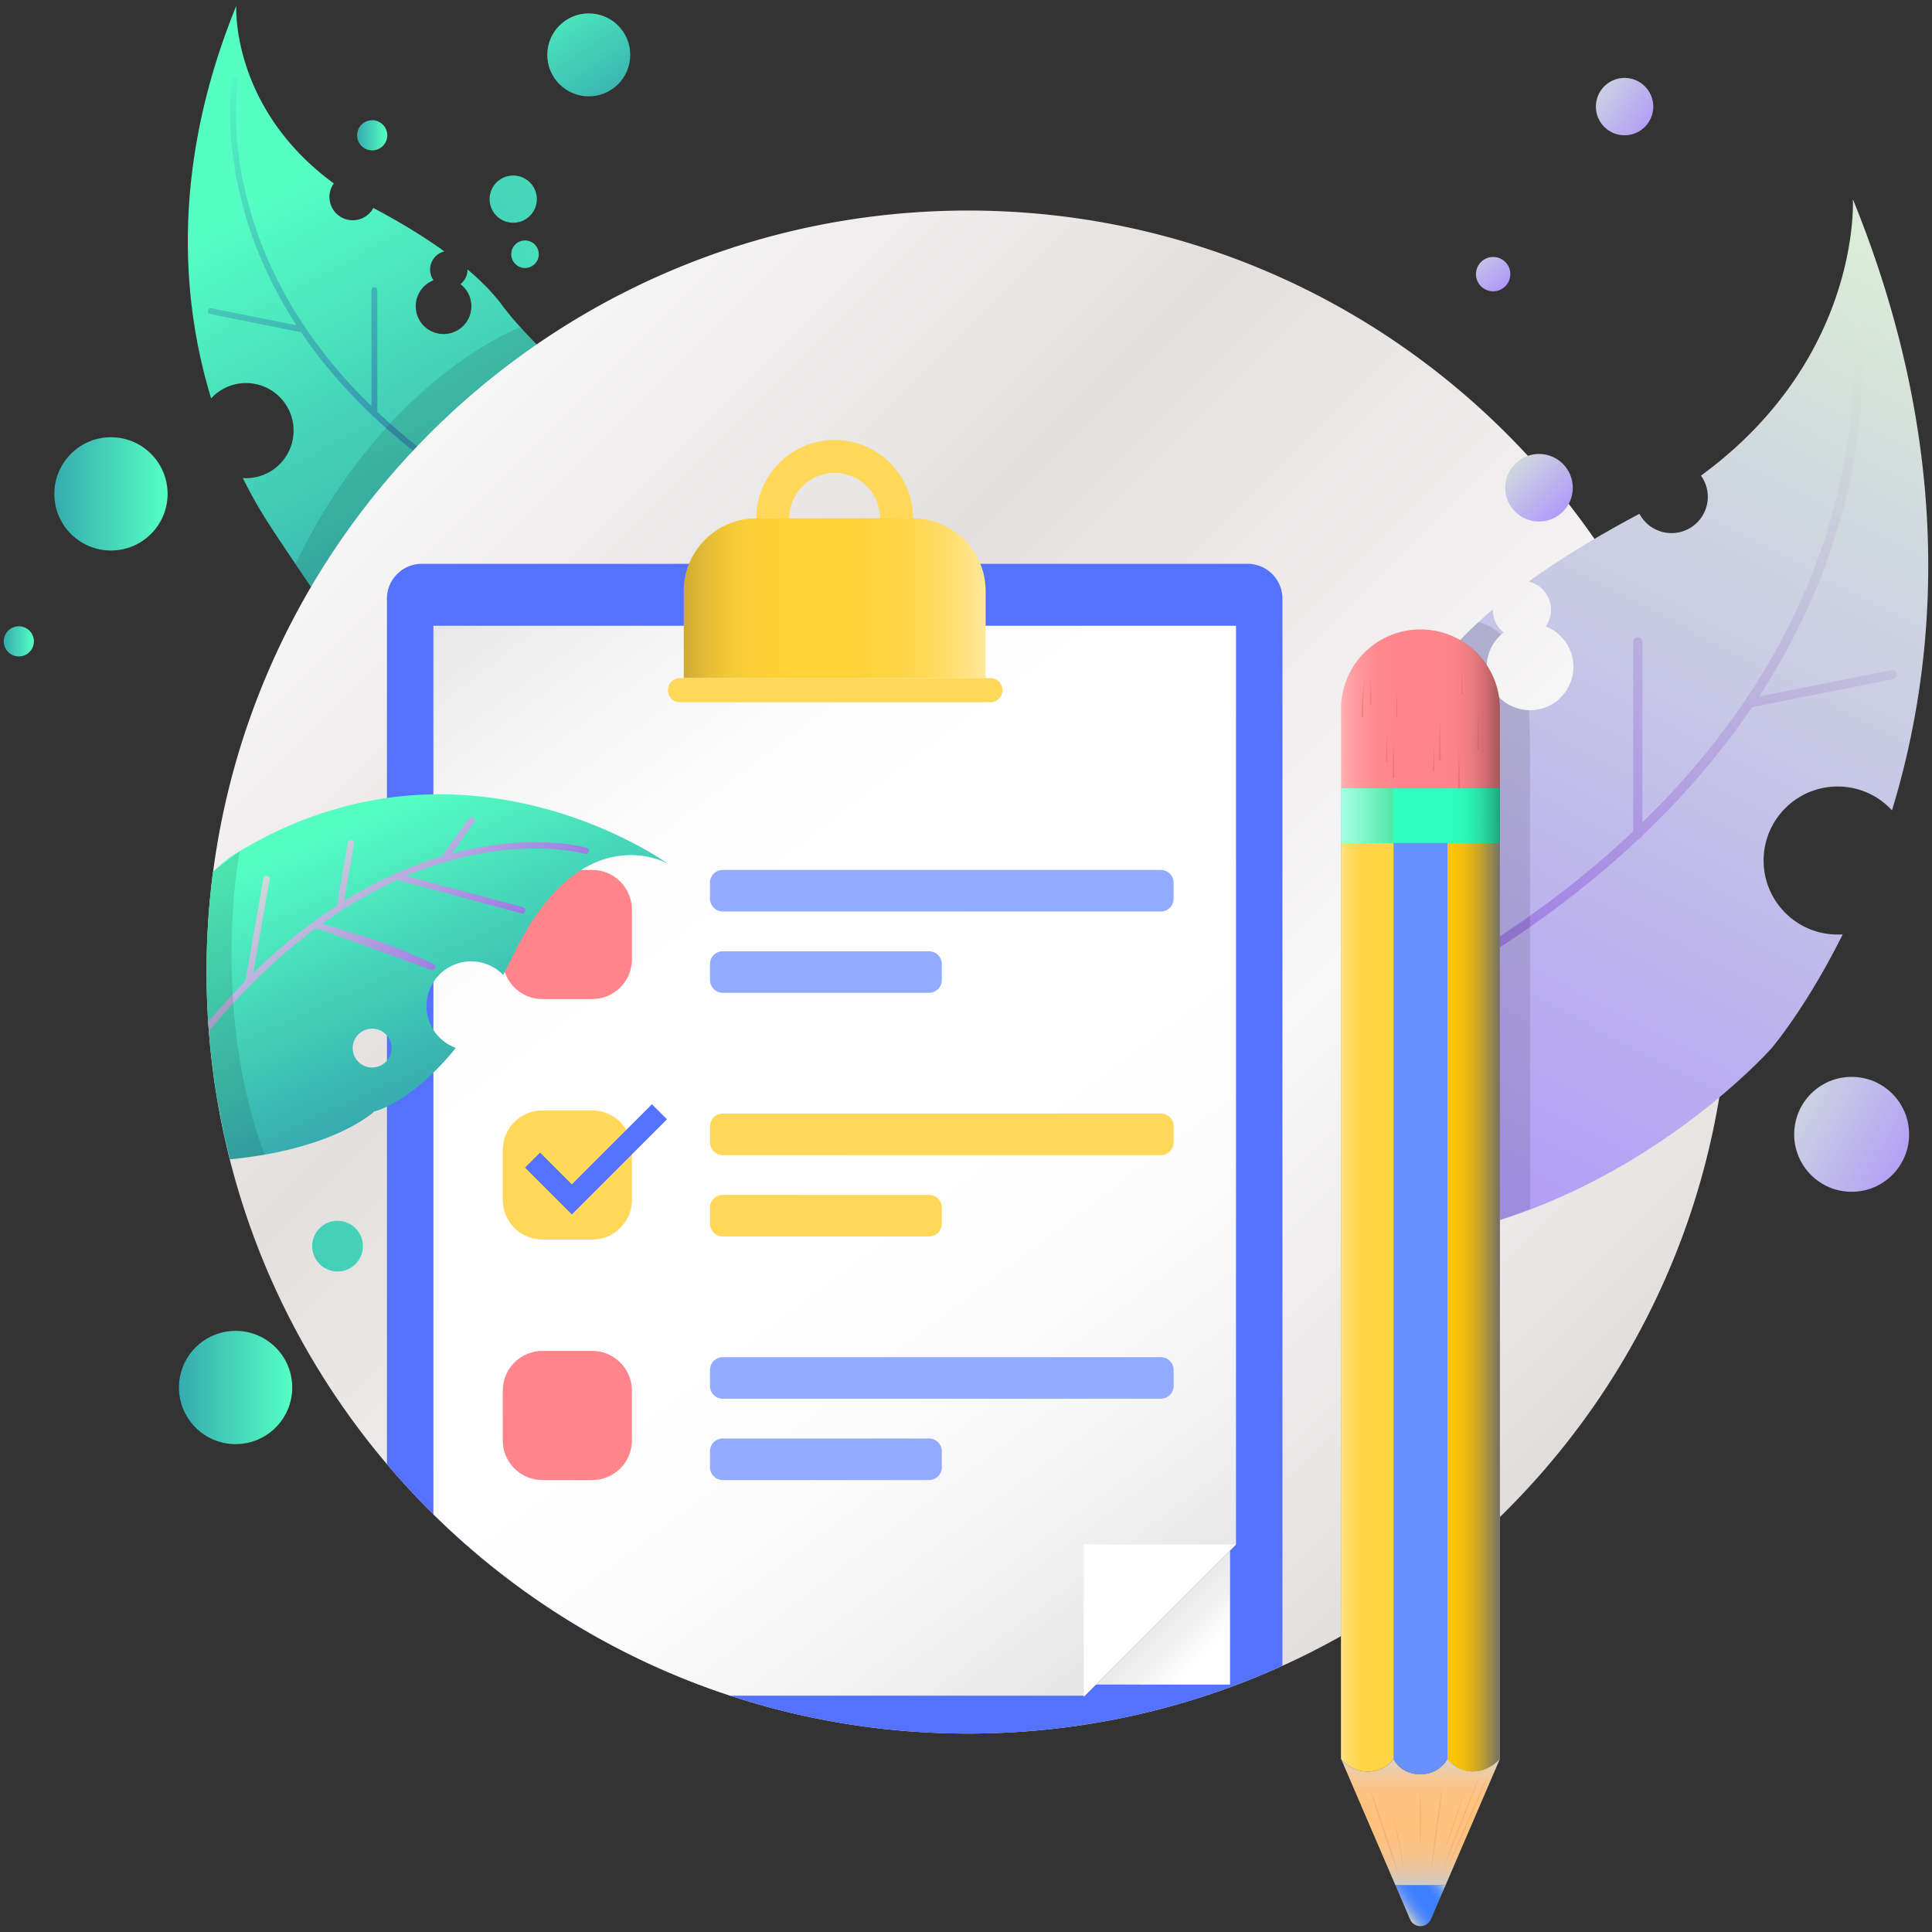 <svg xmlns="http://www.w3.org/2000/svg" viewBox="0 0 512 512" id="checklist"><rect x="0" y="0" width="512" height="512" fill="#333333" stroke="none"/><linearGradient id="a" x1="128.194" x2="71.924" y1="153.967" y2="51.356" gradientUnits="userSpaceOnUse"><stop offset="0" stop-color="#36abae"></stop><stop offset="1" stop-color="#55ffc4"></stop></linearGradient><path fill="url(#a)" d="M133.111 80.95c-1.072-1.452-2.427-3.069-4.137-4.833l-.001-.001a70.963 70.963 0 0 0-5.081-4.722v.049a4.945 4.945 0 0 1-1.854 3.864 7.36 7.36 0 0 1 2.884 5.849 7.373 7.373 0 1 1-10.043-6.875 4.956 4.956 0 0 1 2.893-7.654c-4.925-3.551-11.099-7.415-18.839-11.519a6.175 6.175 0 1 1-10.472-6.497C61.097 28.58 62.613 1.553 62.613 1.553 45.092 44.6 48.259 80.382 55.95 105.57a12.562 12.562 0 0 1 9.255-4.052c6.956 0 12.597 5.639 12.597 12.598 0 6.956-5.64 12.597-12.597 12.597-.291 0-.58-.011-.866-.03a123.941 123.941 0 0 0 6.435 11.425c3.313 5.199 11.638 17.437 11.638 17.437l39.174-9.588c.389-.581 1.187-4.401 1.647-24.973.353-15.804 13.294-22.84 20.305-28.415 0 0-6.465-6.256-10.427-11.619z"></path><linearGradient id="b" x1="100.838" x2="41.258" y1="114.609" y2="25.238" gradientUnits="userSpaceOnUse"><stop offset="0" stop-color="#3695ae"></stop><stop offset="1" stop-color="#55ffc4"></stop></linearGradient><path fill="url(#b)" d="M55.098 82.31a.78.78 0 0 1 .919-.613l22.555 4.502c-5.904-9.075-10.395-18.665-13.385-28.594-3.272-10.868-4.102-20.141-4.222-26.006-.131-6.377.509-10.134.536-10.29a.782.782 0 0 1 1.539.267c-.006.037-.646 3.812-.512 10.069.123 5.771.969 14.897 4.2 25.595 4.165 13.79 12.956 32.181 31.704 50.389V76.903a.781.781 0 0 1 1.562 0v32.226c6.562 6.239 14.34 12.441 23.49 18.413.361.236.453.72.217 1.081a.788.788 0 0 1-1.089.227c-8.744-5.707-16.642-11.879-23.635-18.462a.78.78 0 0 1-.548-.518c-5.843-5.556-11.046-11.403-15.573-17.509a122.382 122.382 0 0 1-3.065-4.326l-24.08-4.807a.78.78 0 0 1-.613-.918z"></path><linearGradient id="c" x1="405.07" x2="82.799" y1="406.127" y2="83.856" gradientUnits="userSpaceOnUse"><stop offset="0" stop-color="#dfdbdb"></stop><stop offset=".31" stop-color="#f9f8f8"></stop><stop offset=".405" stop-color="#f2f0f0"></stop><stop offset=".645" stop-color="#e3dfdf"></stop><stop offset="1" stop-color="#fff"></stop></linearGradient><path fill="url(#c)" d="M458.35 257.602c0 81.746-48.605 152.14-118.491 183.859-25.398 11.527-53.606 17.946-83.314 17.946-21.999 0-43.178-3.52-63.001-10.029-29.931-9.826-56.773-26.465-78.692-48.082a202.046 202.046 0 0 1-12.306-13.268C72.724 352.853 54.74 307.327 54.74 257.602c0-37.235 10.084-72.115 27.672-102.057a202.782 202.782 0 0 1 59.856-64.295c32.488-22.363 71.853-35.453 114.276-35.453 111.454 0 201.806 90.351 201.806 201.805z"></path><linearGradient id="d" x1="-22.348" x2="223.422" y1="411.551" y2="232.81" gradientUnits="userSpaceOnUse"><stop offset="0" stop-color="#36abae"></stop><stop offset="1" stop-color="#55ffc4"></stop></linearGradient><circle cx="89.457" cy="330.238" r="6.72" fill="url(#d)"></circle><linearGradient id="e" x1="-5.624" x2="240.145" y1="172.653" y2="-6.089" gradientUnits="userSpaceOnUse"><stop offset="0" stop-color="#36abae"></stop><stop offset="1" stop-color="#55ffc4"></stop></linearGradient><circle cx="139.137" cy="67.372" r="3.649" fill="url(#e)"></circle><linearGradient id="f" x1="350.734" x2="507.409" y1="372.703" y2="72.041" gradientUnits="userSpaceOnUse"><stop offset="0" stop-color="#a789ff"></stop><stop offset="1" stop-color="#daecd7"></stop></linearGradient><path fill="url(#f)" d="M501.401 214.744a19.557 19.557 0 0 0-14.412-6.31c-10.833 0-19.615 8.781-19.615 19.615 0 10.833 8.782 19.615 19.615 19.615.452 0 .903-.015 1.348-.046-9.706 19.515-18.849 30.158-18.849 30.158s-27.817 31.527-71.986 45.564a.014.014 0 0 1-.013.004v.001c-.594.189-1.191.374-1.79.557l-14.619-11.837 4.518-34.735c-.607-.906 2.443-9.248 1.728-41.283-.551-24.608-1.506-37.748-12.425-46.427 0 0 .281-7.545 12.067-19.982l.012-.013a99.651 99.651 0 0 1 4.797-4.716c1.191-1.1 2.465-2.227 3.829-3.384l-.001.075a7.7 7.7 0 0 0 2.888 6.018 11.478 11.478 0 0 0-2.145 2.153 11.394 11.394 0 0 0-2.347 6.954c0 3.102 1.232 5.917 3.233 7.983a11.437 11.437 0 0 0 8.247 3.496c1.232 0 2.418-.193 3.529-.553 4.614-1.487 7.951-5.818 7.951-10.926 0-4.875-3.036-9.038-7.322-10.704a7.715 7.715 0 0 0-4.503-11.918c7.669-5.53 17.283-11.547 29.335-17.937a9.616 9.616 0 0 0 18.112-4.506c0-2.094-.67-4.033-1.807-5.612 42.612-31.191 40.248-73.274 40.248-73.274 27.284 67.03 22.352 122.746 10.377 161.97z"></path><linearGradient id="g" x1="389.592" x2="521.993" y1="275.642" y2="96.9" gradientUnits="userSpaceOnUse"><stop offset="0" stop-color="#9870e6"></stop><stop offset="1" stop-color="#daecd7"></stop></linearGradient><path fill="url(#g)" d="M502.727 178.524a1.217 1.217 0 0 0-1.431-.955l-35.121 7.01c9.193-14.132 16.186-29.064 20.842-44.525 5.096-16.923 6.388-31.362 6.575-40.495.203-9.93-.792-15.779-.835-16.024a1.217 1.217 0 0 0-2.396.416c.01.058 1.006 5.935.797 15.678-.192 8.987-1.508 23.196-6.54 39.855-6.486 21.473-20.174 50.11-49.367 78.463v-47.843a1.216 1.216 0 0 0-2.432 0v50.18c-10.217 9.715-22.33 19.372-36.578 28.672a1.212 1.212 0 0 0-.339 1.683 1.229 1.229 0 0 0 1.694.354c13.616-8.887 25.914-18.497 36.803-28.748.404-.105.728-.411.854-.807 9.099-8.652 17.201-17.756 24.25-27.264a191.81 191.81 0 0 0 4.773-6.736l37.496-7.484a1.215 1.215 0 0 0 .955-1.43z"></path><linearGradient id="h" x1="417.9" x2="397.212" y1="139.712" y2="118.197" gradientUnits="userSpaceOnUse"><stop offset="0" stop-color="#a789ff"></stop><stop offset="1" stop-color="#daecd7"></stop></linearGradient><circle cx="407.851" cy="129.261" r="8.957" fill="url(#h)"></circle><linearGradient id="i" x1="400.721" x2="386.654" y1="78.561" y2="62.01" gradientUnits="userSpaceOnUse"><stop offset="0" stop-color="#a789ff"></stop><stop offset="1" stop-color="#daecd7"></stop></linearGradient><circle cx="395.699" cy="72.651" r="4.551" fill="url(#i)"></circle><linearGradient id="j" x1="516.999" x2="463.211" y1="314.768" y2="285.805" gradientUnits="userSpaceOnUse"><stop offset="0" stop-color="#a789ff"></stop><stop offset="1" stop-color="#daecd7"></stop></linearGradient><circle cx="490.704" cy="300.609" r="15.228" fill="url(#j)"></circle><linearGradient id="k" x1="442.546" x2="416.893" y1="36.781" y2="18.576" gradientUnits="userSpaceOnUse"><stop offset="0" stop-color="#a789ff"></stop><stop offset="1" stop-color="#daecd7"></stop></linearGradient><circle cx="430.529" cy="28.252" r="7.605" fill="url(#k)"></circle><linearGradient id="l" x1="8.727" x2="254.496" y1="145.341" y2="-33.401" gradientUnits="userSpaceOnUse"><stop offset="0" stop-color="#36abae"></stop><stop offset="1" stop-color="#55ffc4"></stop></linearGradient><circle cx="136.007" cy="52.773" r="6.261" fill="url(#l)"></circle><linearGradient id="m" x1="165.368" x2="142.198" y1="28.882" y2="-6.701" gradientUnits="userSpaceOnUse"><stop offset="0" stop-color="#36abae"></stop><stop offset="1" stop-color="#55ffc4"></stop></linearGradient><circle cx="156.027" cy="14.537" r="10.994" fill="url(#m)"></circle><linearGradient id="n" x1=".993" x2="8.984" y1="169.967" y2="169.967" gradientUnits="userSpaceOnUse"><stop offset="0" stop-color="#36abae"></stop><stop offset="1" stop-color="#55ffc4"></stop></linearGradient><circle cx="4.989" cy="169.967" r="3.995" fill="url(#n)"></circle><linearGradient id="o" x1="94.636" x2="102.626" y1="35.857" y2="35.857" gradientUnits="userSpaceOnUse"><stop offset="0" stop-color="#36abae"></stop><stop offset="1" stop-color="#55ffc4"></stop></linearGradient><circle cx="98.631" cy="35.857" r="3.995" fill="url(#o)"></circle><linearGradient id="p" x1="14.398" x2="44.414" y1="130.88" y2="130.88" gradientUnits="userSpaceOnUse"><stop offset="0" stop-color="#36abae"></stop><stop offset="1" stop-color="#55ffc4"></stop></linearGradient><circle cx="29.406" cy="130.88" r="15.008" fill="url(#p)"></circle><linearGradient id="q" x1="47.427" x2="77.444" y1="367.702" y2="367.702" gradientUnits="userSpaceOnUse"><stop offset="0" stop-color="#36abae"></stop><stop offset="1" stop-color="#55ffc4"></stop></linearGradient><circle cx="62.435" cy="367.702" r="15.008" fill="url(#q)"></circle><path fill="#5572FF" d="M339.858 158.654v282.807c-25.398 11.527-53.606 17.946-83.314 17.946-21.999 0-43.178-3.52-63.001-10.029-29.931-9.826-56.773-26.465-78.692-48.082a202.046 202.046 0 0 1-12.306-13.268V158.654a9.233 9.233 0 0 1 9.232-9.232h218.849a9.232 9.232 0 0 1 9.232 9.232z"></path><linearGradient id="r" x1="351.785" x2="107.518" y1="456.434" y2="133.062" gradientUnits="userSpaceOnUse"><stop offset="0" stop-color="#ccc"></stop><stop offset=".01" stop-color="#cfcfcf"></stop><stop offset=".105" stop-color="#e4e4e4"></stop><stop offset=".211" stop-color="#f3f3f3"></stop><stop offset=".334" stop-color="#fcfcfc"></stop><stop offset=".514" stop-color="#fff"></stop><stop offset=".719" stop-color="#fdfdfd"></stop><stop offset=".835" stop-color="#f4f4f4"></stop><stop offset=".929" stop-color="#e7e7e7"></stop><stop offset="1" stop-color="#d6d6d6"></stop></linearGradient><path fill="url(#r)" d="M327.552 165.827V409.29l-40.088 40.088h-93.92c-29.931-9.826-56.773-26.465-78.692-48.082V165.827h212.7z"></path><path fill="#FFD85A" d="M261.188 156.634v23.071h-79.974v-23.071c0-10.616 8.594-19.224 19.205-19.247h41.565c10.611.023 19.204 8.631 19.204 19.247zm-39.986-40.03c-11.478 0-20.783 9.305-20.783 20.783h8.735c0-6.653 5.395-12.048 12.048-12.048s12.048 5.395 12.048 12.048h8.735c0-11.479-9.305-20.783-20.783-20.783z"></path><path fill="#FFF" d="m327.552 409.29-40.336 40.336V409.29z"></path><linearGradient id="s" x1="278.992" x2="318.933" y1="399.446" y2="439.387" gradientUnits="userSpaceOnUse"><stop offset="0" stop-color="#ccc"></stop><stop offset=".274" stop-color="#d0d0d0"></stop><stop offset=".562" stop-color="#ddd"></stop><stop offset=".856" stop-color="#f2f2f2"></stop><stop offset="1" stop-color="#fff"></stop></linearGradient><path fill="url(#s)" d="M325.975 410.867v35.563l-35.562-.001z"></path><linearGradient id="t" x1="261.325" x2="221.055" y1="158.546" y2="158.546" gradientUnits="userSpaceOnUse"><stop offset="0" stop-color="#fff"></stop><stop offset=".037" stop-color="#fffaeb"></stop><stop offset=".146" stop-color="#ffefb4"></stop><stop offset=".258" stop-color="#ffe484"></stop><stop offset=".372" stop-color="#ffdb5b"></stop><stop offset=".488" stop-color="#ffd43a"></stop><stop offset=".607" stop-color="#ffce21"></stop><stop offset=".729" stop-color="#ffca0e"></stop><stop offset=".857" stop-color="#ffc804"></stop><stop offset="1" stop-color="#ffc700"></stop></linearGradient><path fill="url(#t)" d="M261.188 156.634v23.071h-39.986v-42.318h20.783c10.61.023 19.203 8.631 19.203 19.247z" opacity=".4"></path><linearGradient id="u" x1="171.789" x2="207.906" y1="158.546" y2="158.546" gradientUnits="userSpaceOnUse"><stop offset="0"></stop><stop offset=".06" stop-color="#231b00"></stop><stop offset=".159" stop-color="#564300"></stop><stop offset=".262" stop-color="#836600"></stop><stop offset=".368" stop-color="#a98400"></stop><stop offset=".477" stop-color="#c89c00"></stop><stop offset=".591" stop-color="#e1af00"></stop><stop offset=".71" stop-color="#f2bd00"></stop><stop offset=".84" stop-color="#fcc400"></stop><stop offset="1" stop-color="#ffc700"></stop></linearGradient><path fill="url(#u)" d="M221.202 137.387v42.318h-39.987v-23.071c0-10.616 8.594-19.224 19.205-19.247h20.782z" opacity=".4"></path><path fill="#FFD85A" d="M262.472 186.103h-82.268a3.199 3.199 0 1 1 0-6.398h82.268a3.199 3.199 0 1 1 0 6.398z"></path><path fill="#FF858B" d="M156.944 230.542H143.75c-5.808 0-10.516 4.708-10.516 10.516v13.195c0 5.808 4.708 10.516 10.516 10.516h13.195c5.808 0 10.516-4.708 10.516-10.516v-13.195c-.001-5.808-4.709-10.516-10.517-10.516z"></path><path fill="#FFD85A" d="M156.944 294.274H143.75c-5.808 0-10.516 4.708-10.516 10.516v13.195c0 5.808 4.708 10.516 10.516 10.516h13.195c5.808 0 10.516-4.708 10.516-10.516V304.79c-.001-5.808-4.709-10.516-10.517-10.516z"></path><path fill="#FF858B" d="M156.944 358.006H143.75c-5.808 0-10.516 4.708-10.516 10.516v13.195c0 5.808 4.708 10.516 10.516 10.516h13.195c5.808 0 10.516-4.708 10.516-10.516v-13.195c-.001-5.808-4.709-10.516-10.517-10.516z"></path><path fill="#FFD85A" d="M307.635 306.115H191.544a3.383 3.383 0 0 1-3.383-3.383v-4.245a3.383 3.383 0 0 1 3.383-3.383h116.092a3.383 3.383 0 0 1 3.383 3.383v4.245a3.384 3.384 0 0 1-3.384 3.383zm-61.429 21.555h-54.663a3.383 3.383 0 0 1-3.383-3.383v-4.245a3.383 3.383 0 0 1 3.383-3.383h54.663a3.383 3.383 0 0 1 3.383 3.383v4.245a3.383 3.383 0 0 1-3.383 3.383z"></path><path fill="#92AAFF" d="M307.635 241.552H191.544a3.383 3.383 0 0 1-3.383-3.383v-4.245a3.383 3.383 0 0 1 3.383-3.383h116.092a3.383 3.383 0 0 1 3.383 3.383v4.245a3.384 3.384 0 0 1-3.384 3.383zm-61.429 21.556h-54.663a3.383 3.383 0 0 1-3.383-3.383v-4.245a3.383 3.383 0 0 1 3.383-3.383h54.663a3.383 3.383 0 0 1 3.383 3.383v4.245a3.383 3.383 0 0 1-3.383 3.383zm61.429 107.569H191.544a3.383 3.383 0 0 1-3.383-3.383v-4.245a3.383 3.383 0 0 1 3.383-3.383h116.092a3.383 3.383 0 0 1 3.383 3.383v4.245a3.384 3.384 0 0 1-3.384 3.383zm-61.429 21.555h-54.663a3.383 3.383 0 0 1-3.383-3.383v-4.245a3.383 3.383 0 0 1 3.383-3.383h54.663a3.383 3.383 0 0 1 3.383 3.383v4.245a3.382 3.382 0 0 1-3.383 3.383z"></path><path fill="#5572FF" d="m151.541 321.843-12.404-12.404 3.987-3.987 8.417 8.417 21.232-21.232 3.987 3.987z"></path><linearGradient id="v" x1="122.205" x2="80.334" y1="103.865" y2="42.081" gradientTransform="rotate(9.979 -907.08 216.064)" gradientUnits="userSpaceOnUse"><stop offset="0" stop-color="#36abae"></stop><stop offset="1" stop-color="#55ffc4"></stop></linearGradient><path fill="url(#v)" d="M61.096 227.062s-1.814 1.32-4.65 3.943a204.91 204.91 0 0 0-1.091 42.242 201.214 201.214 0 0 0 5.594 33.992c27.822-2.687 38.219-12.693 38.219-12.693s9.558-1.994 21.627-16.833c-5.289-1.927-8.596-7.422-7.586-13.159 1.131-6.432 7.264-10.73 13.696-9.598a11.78 11.78 0 0 1 6.441 3.413c.883-1.67 1.766-3.416 2.648-5.242 17.934-37.134 40.518-24.502 40.978-24.241-.711-.512-55.67-39.888-115.876-1.824zm42.603 51.508a5.146 5.146 0 1 1-10.135-1.784 5.146 5.146 0 0 1 10.135 1.784z"></path><linearGradient id="w" x1="117.055" x2="78.155" y1="263.788" y2="213.875" gradientUnits="userSpaceOnUse"><stop offset="0" stop-color="#9870e6"></stop><stop offset="1" stop-color="#daecd7"></stop></linearGradient><path fill="url(#w)" d="M155.994 225.695c-.13.45-.6.708-1.048.579-.058-.018-3.279-.926-8.787-1.272-5.104-.322-13.27-.215-23.198 2.123a88.976 88.976 0 0 0-4.828 1.282.844.844 0 0 1-.718.215 98.473 98.473 0 0 0-9.666 3.516l30.83 8.272c.451.12.719.585.597 1.036a.845.845 0 0 1-1.036.598l-32.619-8.753a.95.95 0 0 1-.207-.086c-6.2 2.812-12.904 6.573-19.92 11.593l1.531.461c15.479 4.661 16.084 4.844 27.968 10.189a.846.846 0 1 1-.693 1.543L86.437 246.88l-2.495-.75a.847.847 0 0 1-.229-.109c-9.101 6.728-18.692 15.582-28.357 27.227-.064-.813-.123-1.628-.176-2.444a184.844 184.844 0 0 1 9.832-10.782l4.791-27.228a.847.847 0 0 1 1.667.293l-4.358 24.774c7.147-6.924 14.481-12.876 22.026-17.781.111-.071.241-.137.352-.208-.083-.159-.158-.353-.125-.542l2.816-16.005a.846.846 0 1 1 1.667.293l-2.665 15.145c8.484-5.236 17.141-9.205 25.899-11.833l7.206-10.035a.846.846 0 1 1 1.377.983l-5.932 8.317a92.397 92.397 0 0 1 2.953-.744c10.129-2.372 18.467-2.468 23.679-2.132 5.676.366 8.917 1.291 9.052 1.328a.848.848 0 0 1 .577 1.048z"></path><path d="m70.131 306.003-9.181 1.237a201.23 201.23 0 0 1-5.77-36.436 204.865 204.865 0 0 1 1.267-39.798l7.062-5.429c-.001 0-7.92 41.349 6.622 80.426z" opacity=".11"></path><path fill="#6990FF" d="M376.377 470.219c-2.911 0-5.773-1.416-7.078-4.094h-13.9V208.91h42.09v257.215h-13.901c-1.547 2.775-4.402 4.094-7.211 4.094z"></path><path fill="#FF858B" d="M397.489 208.91h-42.09v-21.044a20.985 20.985 0 0 1 6.164-14.882 20.978 20.978 0 0 1 14.88-6.164c11.623 0 21.045 9.422 21.045 21.045l.001 21.045z"></path><linearGradient id="x" x1="-1217.872" x2="-1251.761" y1="5022.418" y2="5021.954" gradientTransform="rotate(90 1840.402 3558)" gradientUnits="userSpaceOnUse"><stop offset="0" stop-color="#ccc"></stop><stop offset=".007" stop-color="#ceccc9"></stop><stop offset=".082" stop-color="#e0c8ae"></stop><stop offset=".165" stop-color="#eec598"></stop><stop offset=".255" stop-color="#f7c389"></stop><stop offset=".36" stop-color="#fdc280"></stop><stop offset=".514" stop-color="#ffc27d"></stop><stop offset=".675" stop-color="#fec37f"></stop><stop offset=".767" stop-color="#fac488"></stop><stop offset=".842" stop-color="#f4c896"></stop><stop offset=".906" stop-color="#ebcca9"></stop><stop offset=".965" stop-color="#dfd2c3"></stop><stop offset="1" stop-color="#d6d6d6"></stop></linearGradient><path fill="url(#x)" d="M383.074 499.642h-13.259L355.4 466.126a9.23 9.23 0 0 0 7.115 3.344c2.6 0 5.149-1.109 6.785-3.344 1.305 2.677 4.167 4.094 7.078 4.094 2.809 0 5.664-1.319 7.211-4.094a8.666 8.666 0 0 0 6.786 3.308c2.345 0 4.865-.968 7.115-3.308l-14.416 33.516z"></path><linearGradient id="y" x1="-1211.215" x2="-1219.053" y1="5026.533" y2="5016.157" gradientTransform="rotate(90 1840.402 3558)" gradientUnits="userSpaceOnUse"><stop offset="0" stop-color="#ccc"></stop><stop offset=".048" stop-color="#a9bad8"></stop><stop offset=".105" stop-color="#88a8e4"></stop><stop offset=".167" stop-color="#6c99ee"></stop><stop offset=".233" stop-color="#568df5"></stop><stop offset=".306" stop-color="#4785fb"></stop><stop offset=".39" stop-color="#3e80fe"></stop><stop offset=".514" stop-color="#3b7fff"></stop><stop offset=".65" stop-color="#3d80fe"></stop><stop offset=".728" stop-color="#4685fc"></stop><stop offset=".79" stop-color="#548df9"></stop><stop offset=".845" stop-color="#6798f3"></stop><stop offset=".895" stop-color="#81a6ed"></stop><stop offset=".941" stop-color="#a0b8e4"></stop><stop offset=".983" stop-color="#c5cdda"></stop><stop offset="1" stop-color="#d6d6d6"></stop></linearGradient><path fill="url(#y)" d="m373.678 508.625-3.863-8.983h13.259l-3.863 8.983c-1.045 2.429-4.489 2.429-5.533 0z"></path><path fill="#FFD85A" d="M390.374 469.433a8.663 8.663 0 0 1-6.786-3.308V208.91h13.901v257.215c-2.25 2.34-4.77 3.308-7.115 3.308zm-27.86.036a9.235 9.235 0 0 1-7.115-3.344V208.91h13.9v257.215c-1.636 2.235-4.185 3.344-6.785 3.344z"></path><defs><filter id="z" width="13.901" height="260.523" x="383.588" y="208.91" filterUnits="userSpaceOnUse"><feFlood flood-color="#fff" flood-opacity="1" result="back"></feFlood><feBlend in="SourceGraphic" in2="back"></feBlend></filter></defs><mask id="B" width="13.901" height="260.523" x="383.588" y="208.91" maskUnits="userSpaceOnUse"><g filter="url(#z)"><linearGradient id="A" x1="397.656" x2="383.431" y1="339.171" y2="339.171" gradientUnits="userSpaceOnUse"><stop offset="0" stop-color="#4f4f4f"></stop><stop offset=".077" stop-color="#444"></stop><stop offset=".317" stop-color="#262626"></stop><stop offset=".553" stop-color="#111"></stop><stop offset=".784" stop-color="#040404"></stop><stop offset="1"></stop></linearGradient><path fill="url(#A)" d="M390.374 469.433a8.663 8.663 0 0 1-6.786-3.308V208.91h13.901v257.215c-2.25 2.34-4.77 3.308-7.115 3.308z" mask="url(#B)"></path></g></mask><linearGradient id="C" x1="397.656" x2="383.431" y1="339.171" y2="339.171" gradientUnits="userSpaceOnUse"><stop offset="0" stop-color="#6d6d6d"></stop><stop offset=".154" stop-color="#95864f"></stop><stop offset=".33" stop-color="#bb9d33"></stop><stop offset=".505" stop-color="#d9af1d"></stop><stop offset=".676" stop-color="#eebc0d"></stop><stop offset=".843" stop-color="#fbc403"></stop><stop offset="1" stop-color="#ffc700"></stop></linearGradient><path fill="url(#C)" d="M390.374 469.433a8.663 8.663 0 0 1-6.786-3.308V208.91h13.901v257.215c-2.25 2.34-4.77 3.308-7.115 3.308z"></path><linearGradient id="D" x1="-1378.408" x2="-1378.408" y1="5042.938" y2="5034.946" gradientTransform="rotate(90 1840.402 3558)" gradientUnits="userSpaceOnUse"><stop offset="0" stop-color="#fff"></stop><stop offset=".037" stop-color="#fffaeb"></stop><stop offset=".146" stop-color="#ffefb4"></stop><stop offset=".258" stop-color="#ffe484"></stop><stop offset=".372" stop-color="#ffdb5b"></stop><stop offset=".488" stop-color="#ffd43a"></stop><stop offset=".607" stop-color="#ffce21"></stop><stop offset=".729" stop-color="#ffca0e"></stop><stop offset=".857" stop-color="#ffc804"></stop><stop offset="1" stop-color="#ffc700"></stop></linearGradient><path fill="url(#D)" d="M362.514 469.469a9.235 9.235 0 0 1-7.115-3.344V208.91h13.9v257.215c-1.636 2.235-4.185 3.344-6.785 3.344z" opacity=".26"></path><path fill="#2EFFBE" d="M355.399 223.395V208.91h42.089v14.485h-28.189z"></path><defs><filter id="E" width="13.901" height="14.485" x="383.588" y="208.91" filterUnits="userSpaceOnUse"><feFlood flood-color="#fff" flood-opacity="1" result="back"></feFlood><feBlend in="SourceGraphic" in2="back"></feBlend></filter></defs><mask id="G" width="13.901" height="14.485" x="383.588" y="208.91" maskUnits="userSpaceOnUse"><g filter="url(#E)"><linearGradient id="F" x1="-1501.399" x2="-1501.497" y1="5000.799" y2="5015.804" gradientTransform="rotate(90 1840.402 3558)" gradientUnits="userSpaceOnUse"><stop offset="0" stop-color="#fff"></stop><stop offset=".06" stop-color="#dcdcdc"></stop><stop offset=".159" stop-color="#a9a9a9"></stop><stop offset=".262" stop-color="#7c7c7c"></stop><stop offset=".368" stop-color="#565656"></stop><stop offset=".477" stop-color="#373737"></stop><stop offset=".591" stop-color="#1e1e1e"></stop><stop offset=".71" stop-color="#0d0d0d"></stop><stop offset=".84" stop-color="#030303"></stop><stop offset="1"></stop></linearGradient><path fill="url(#F)" d="M383.588 208.91h13.901v14.485h-13.901z" mask="url(#G)"></path></g></mask><linearGradient id="H" x1="-1501.399" x2="-1501.497" y1="5000.799" y2="5015.804" gradientTransform="rotate(90 1840.402 3558)" gradientUnits="userSpaceOnUse"><stop offset="0"></stop><stop offset=".06" stop-color="#06231a"></stop><stop offset=".159" stop-color="#0f5640"></stop><stop offset=".262" stop-color="#188362"></stop><stop offset=".368" stop-color="#1fa97e"></stop><stop offset=".477" stop-color="#24c895"></stop><stop offset=".591" stop-color="#29e1a7"></stop><stop offset=".71" stop-color="#2cf2b4"></stop><stop offset=".84" stop-color="#2dfcbc"></stop><stop offset="1" stop-color="#2effbe"></stop></linearGradient><path fill="url(#H)" d="M383.588 208.91h13.901v14.485h-13.901z" opacity=".36"></path><defs><filter id="I" width="13.9" height="14.485" x="355.399" y="208.91" filterUnits="userSpaceOnUse"><feFlood flood-color="#fff" flood-opacity="1" result="back"></feFlood><feBlend in="SourceGraphic" in2="back"></feBlend></filter></defs><mask id="K" width="13.9" height="14.485" x="355.399" y="208.91" maskUnits="userSpaceOnUse"><g filter="url(#I)"><linearGradient id="J" x1="-1501.445" x2="-1501.445" y1="5042.418" y2="5029.743" gradientTransform="rotate(90 1840.402 3558)" gradientUnits="userSpaceOnUse"><stop offset="0" stop-color="#fff"></stop><stop offset=".123" stop-color="#e7e7e7"></stop><stop offset=".384" stop-color="#a7a7a7"></stop><stop offset=".759" stop-color="#444"></stop><stop offset="1"></stop></linearGradient><path fill="url(#J)" d="M355.399 208.91h13.9v14.485h-13.9z" mask="url(#K)"></path></g></mask><linearGradient id="L" x1="-1501.445" x2="-1501.445" y1="5042.418" y2="5029.743" gradientTransform="rotate(90 1840.402 3558)" gradientUnits="userSpaceOnUse"><stop offset="0" stop-color="#fff"></stop><stop offset=".202" stop-color="#e7f8ed"></stop><stop offset=".627" stop-color="#a8e6c1"></stop><stop offset="1" stop-color="#6dd596"></stop></linearGradient><path fill="url(#L)" d="M355.399 208.91h13.9v14.485h-13.9z" opacity=".55"></path><linearGradient id="M" x1="-1529.733" x2="-1529.733" y1="5000.913" y2="5016.866" gradientTransform="rotate(90 1840.402 3558)" gradientUnits="userSpaceOnUse"><stop offset="0"></stop><stop offset=".06" stop-color="#231213"></stop><stop offset=".159" stop-color="#562d2f"></stop><stop offset=".262" stop-color="#834448"></stop><stop offset=".368" stop-color="#a9585c"></stop><stop offset=".477" stop-color="#c8696d"></stop><stop offset=".591" stop-color="#e1757a"></stop><stop offset=".71" stop-color="#f27e84"></stop><stop offset=".84" stop-color="#fc8389"></stop><stop offset="1" stop-color="#ff858b"></stop></linearGradient><path fill="url(#M)" d="M397.489 208.91h-21.045v-42.09c11.623 0 21.045 9.422 21.045 21.045v21.045z" opacity=".36"></path><linearGradient id="N" x1="-1529.754" x2="-1529.754" y1="496.431" y2="512.384" gradientTransform="matrix(0 1 1 0 -141.097 1717.619)" gradientUnits="userSpaceOnUse"><stop offset="0" stop-color="#fff"></stop><stop offset=".14" stop-color="#ffdadc"></stop><stop offset=".287" stop-color="#ffbbbf"></stop><stop offset=".442" stop-color="#ffa3a8"></stop><stop offset=".605" stop-color="#ff9298"></stop><stop offset=".782" stop-color="#ff888e"></stop><stop offset="1" stop-color="#ff858b"></stop></linearGradient><path fill="url(#N)" d="M355.334 208.91h21.045v-42.09c-11.623 0-21.045 9.422-21.045 21.046v21.044z" opacity=".36"></path><path fill="#D35368" d="m386.418 208.91.241-10.698.241 10.698zM381.35 201.51l.241-10.698.241 10.698zM391.485 198.693l.241-10.698.242 10.698zM370.009 190.088l.163-7.208.162 7.208zM379.82 204.43l.163-7.208.162 7.208zM367.353 201.816l.162-7.208.163 7.208zM363.112 186.598l.162-7.208.163 7.208zM387.267 183.861l.162-7.208.163 7.208zM369.043 206.175l.242-10.698.241 10.698zM360.839 190.088c.022-.897.036-1.789.064-2.689a46.396 46.396 0 0 1 .982-8.008 47.748 47.748 0 0 0-.361 2.661c-.096.89-.164 1.781-.207 2.674a45.14 45.14 0 0 0-.051 2.678c.012.891.038 1.79.056 2.685h-.483z" opacity=".36"></path><linearGradient id="O" x1="-1220.95" x2="-1230.292" y1="5023.516" y2="5023.388" gradientTransform="rotate(90 1840.402 3558)" gradientUnits="userSpaceOnUse"><stop offset="0" stop-color="#ccc"></stop><stop offset=".007" stop-color="#ceccc9"></stop><stop offset=".082" stop-color="#e0c8ae"></stop><stop offset=".165" stop-color="#eec598"></stop><stop offset=".255" stop-color="#f7c389"></stop><stop offset=".36" stop-color="#fdc280"></stop><stop offset=".514" stop-color="#ffc27d"></stop><stop offset=".675" stop-color="#fec37f"></stop><stop offset=".767" stop-color="#fac488"></stop><stop offset=".842" stop-color="#f4c896"></stop><stop offset=".906" stop-color="#ebcca9"></stop><stop offset=".965" stop-color="#dfd2c3"></stop><stop offset="1" stop-color="#d6d6d6"></stop></linearGradient><path fill="url(#O)" d="m374.625 487.3.65 9.353"></path><path fill="#D35368" d="M394.501 470.219a231.999 231.999 0 0 1-2.706 6.545c-.927 2.171-1.886 4.327-2.843 6.485a889.578 889.578 0 0 1-2.903 6.458 541.448 541.448 0 0 1-2.975 6.426c.897-2.184 1.813-4.36 2.738-6.531a889.89 889.89 0 0 1 2.81-6.499c.947-2.162 1.893-4.324 2.871-6.473a236.326 236.326 0 0 1 3.008-6.411zm-2.688 1.248a399.895 399.895 0 0 1-2.263 6.083 525.484 525.484 0 0 1-1.162 3.029 429.06 429.06 0 0 1-1.177 3.024 475.396 475.396 0 0 1-2.402 6.028 267.407 267.407 0 0 1-2.519 5.983 267.34 267.34 0 0 1 2.223-6.099 481.535 481.535 0 0 1 2.339-6.053c.395-1.007.792-2.013 1.194-3.017a524.78 524.78 0 0 1 1.208-3.011 406.515 406.515 0 0 1 2.479-5.998l.08.031zm-3.808 3.622a197.565 197.565 0 0 1-1.726 5.546c-.198.614-.401 1.227-.606 1.839a205.229 205.229 0 0 1-1.252 3.664 109.83 109.83 0 0 1-1.348 3.631c.346-1.245.729-2.478 1.118-3.708.395-1.229.796-2.455 1.214-3.676.207-.611.415-1.222.627-1.831a197.536 197.536 0 0 1 1.973-5.465zm-5.716-1.819a162.002 162.002 0 0 1-.591 5.742c-.229 1.91-.474 3.817-.741 5.721-.134.952-.263 1.905-.406 2.856l-.21 1.427-.219 1.426c-.295 1.9-.602 3.799-.951 5.693.171-1.917.383-3.829.608-5.739l.171-1.432.18-1.431c.117-.954.248-1.907.373-2.86.253-1.906.527-3.81.818-5.711.295-1.902.606-3.801.968-5.692zm-5.845 1.299c.089 1.191.136 2.382.168 3.572.02.595.025 1.191.036 1.786l.012 1.786-.011 1.786c-.012.595-.016 1.191-.036 1.786a73.526 73.526 0 0 1-.169 3.572 73.646 73.646 0 0 1-.169-3.572c-.02-.595-.024-1.191-.036-1.786l-.011-1.786.012-1.786c.012-.595.016-1.191.036-1.786.032-1.19.079-2.381.168-3.572zm-13.64-1.299a199.367 199.367 0 0 1 2.135 5.784c.689 1.935 1.352 3.88 2.006 5.827.33.973.644 1.95.967 2.925.314.978.63 1.955.936 2.936.614 1.96 1.208 3.928 1.75 5.912a167.087 167.087 0 0 1-2.147-5.78c-.344-.968-.678-1.939-1.013-2.91-.327-.974-.662-1.944-.982-2.92a351.21 351.21 0 0 1-1.891-5.865 198.374 198.374 0 0 1-1.761-5.909zm6.495 7.665c.293 1.213.568 2.429.823 3.649.131.609.253 1.22.379 1.831l.362 1.834c.471 2.448.921 4.899 1.294 7.366-.58-2.426-1.082-4.868-1.564-7.313l-.353-1.836c-.112-.613-.228-1.225-.335-1.839a124.49 124.49 0 0 1-.606-3.692z" opacity=".14"></path><path d="M142.268 91.25a202.793 202.793 0 0 0-59.856 64.295l-4.116-6.085c24.004-49.61 59.615-62.742 59.615-62.742l4.357 4.532zm254.08 78.522a11.394 11.394 0 0 0-2.342 6.632c-1.555-2.377-3.799-4.763-7.038-6.766l.012-.013c.156-.178 1.886-2.125 4.797-4.716 0 0 2.893.328 6.032 3.279a11.3 11.3 0 0 0-1.461 1.584zm9.132 39.137V320.383l-7.978 2.955-.013.005V187.866s.063-1.245-.256-3.157a11.437 11.437 0 0 0 7.939 3.492c.36 5.607.308 12.503.308 20.708z" opacity=".11"></path></svg>